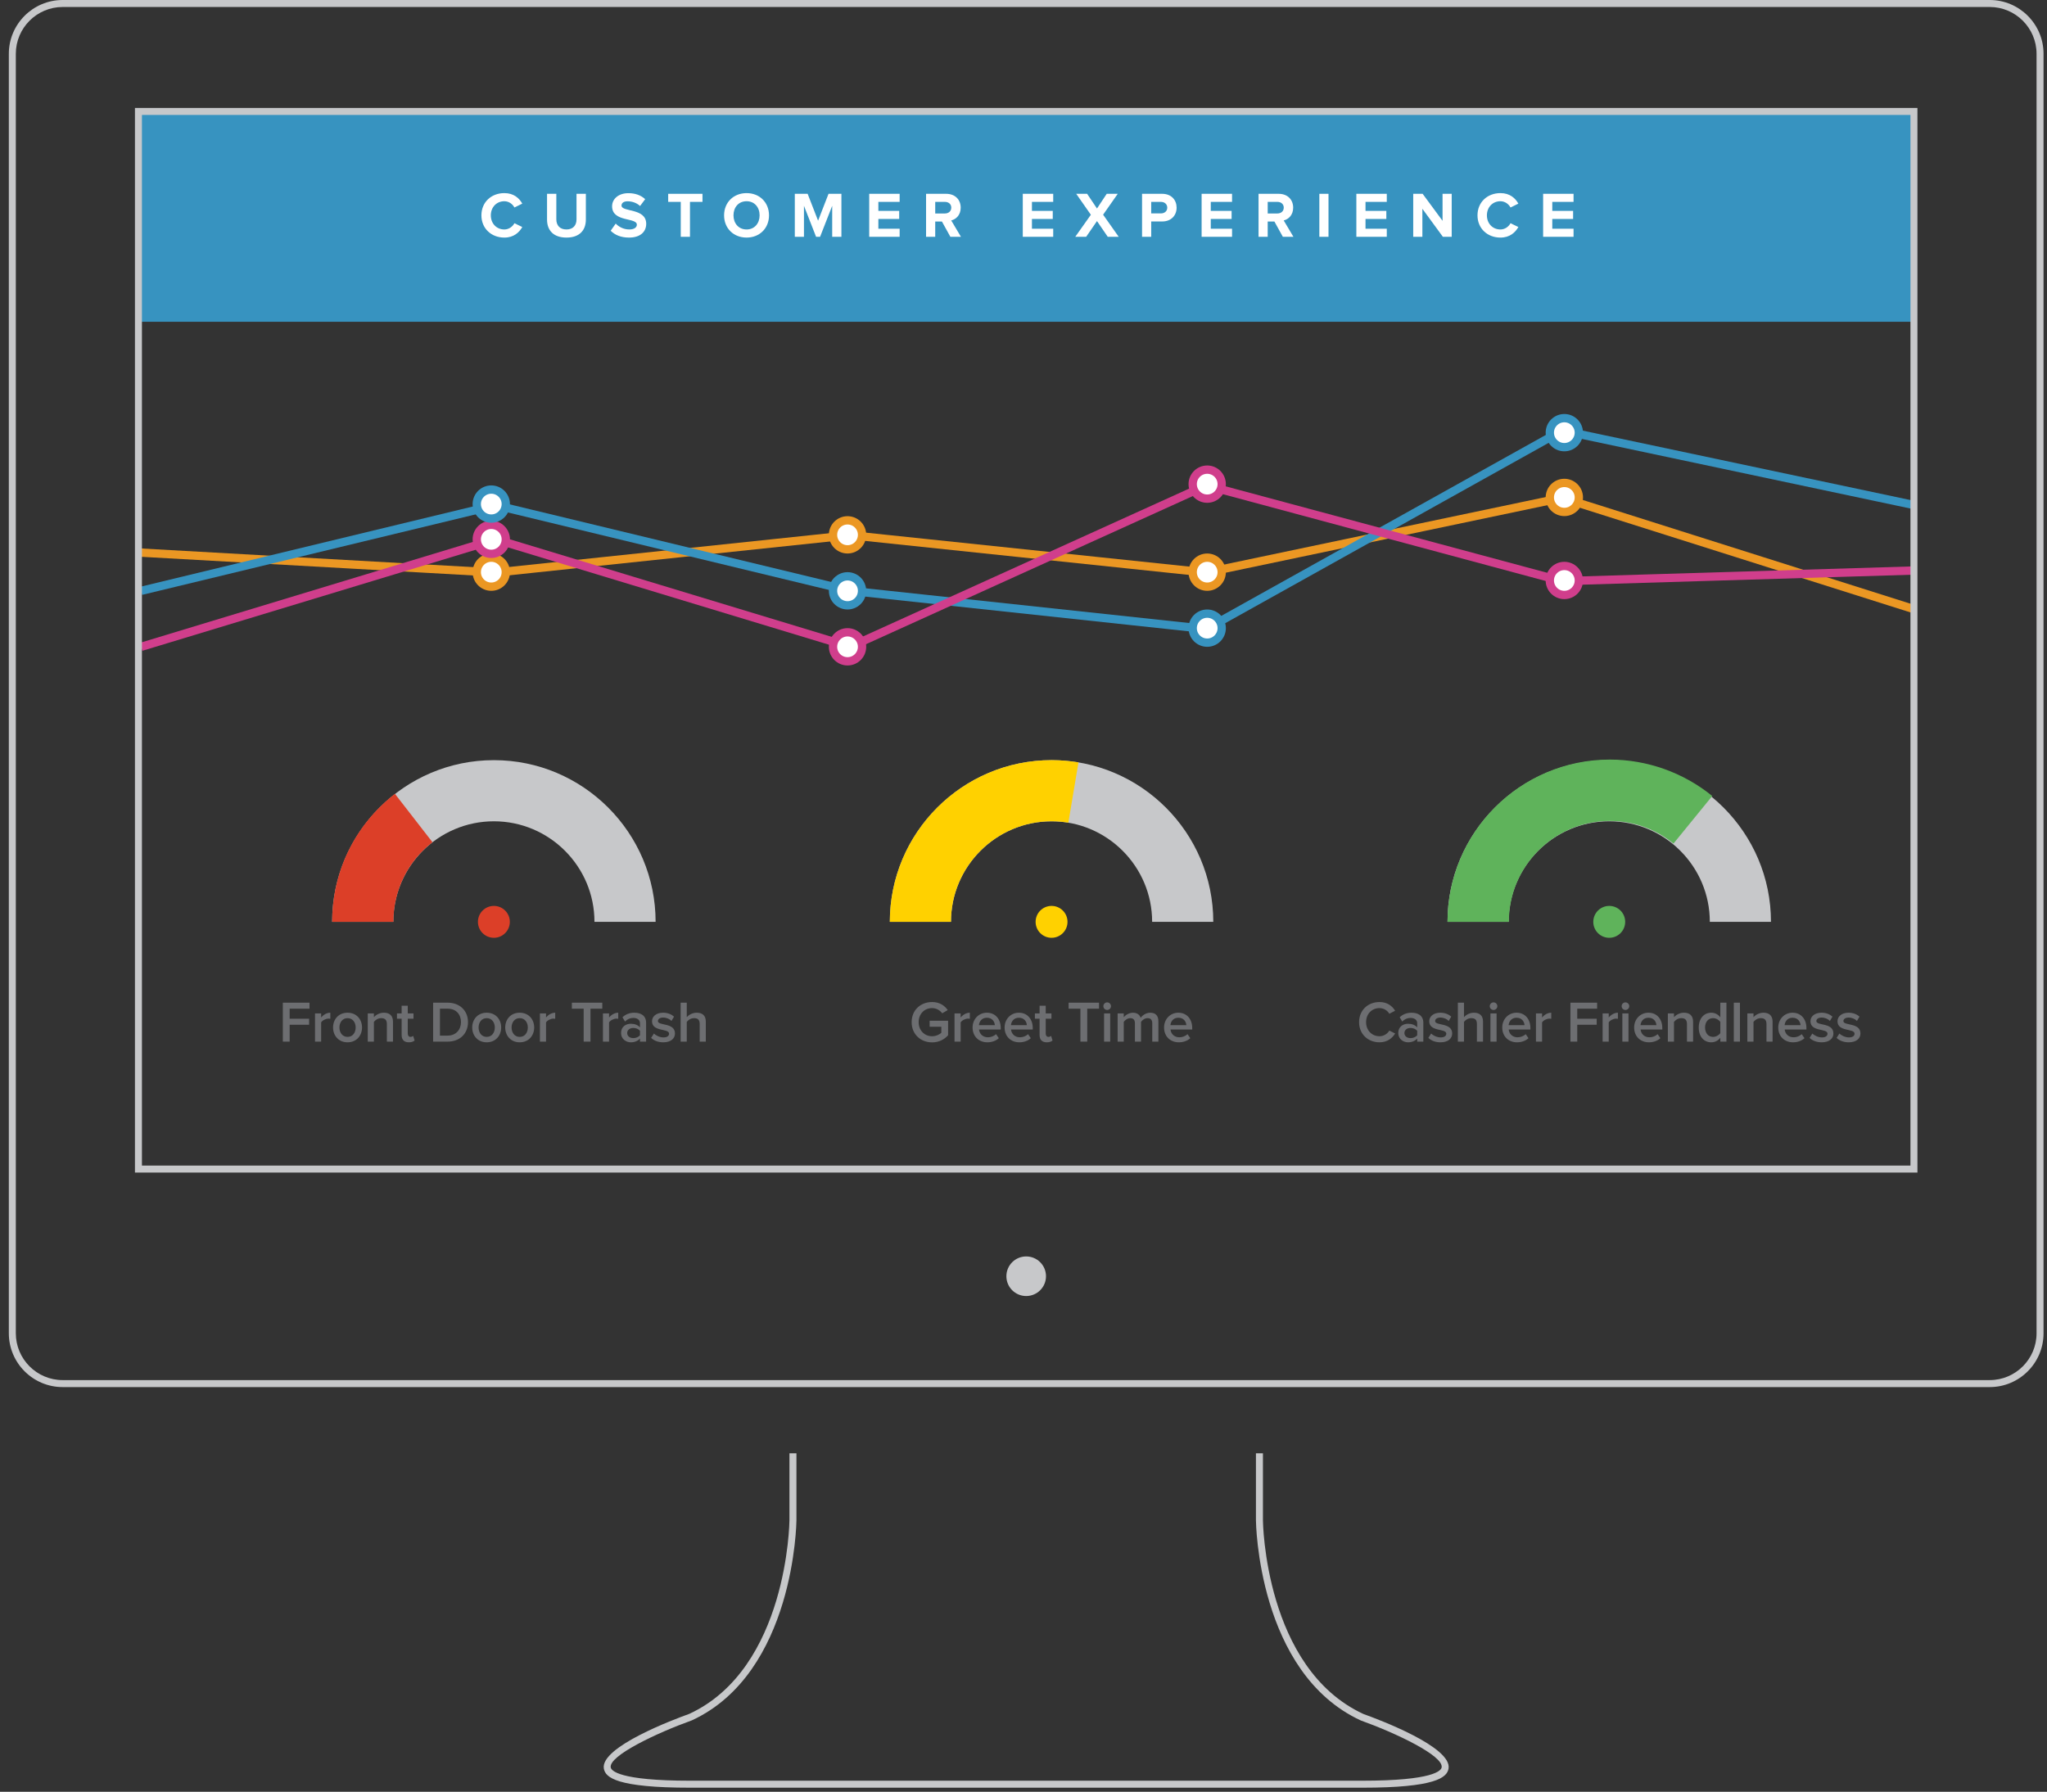 <?xml version="1.0" encoding="iso-8859-1"?>
<!-- Generator: Adobe Illustrator 14.0.0, SVG Export Plug-In . SVG Version: 6.00 Build 43363)  -->
<!DOCTYPE svg PUBLIC "-//W3C//DTD SVG 1.1//EN" "http://www.w3.org/Graphics/SVG/1.1/DTD/svg11.dtd">
<svg version="1.1" xmlns="http://www.w3.org/2000/svg" xmlns:xlink="http://www.w3.org/1999/xlink" x="0px" y="0px" width="500px"
	 height="437.75px" viewBox="0 0 500 437.75" style="enable-background:new 0 0 500 437.75;" xml:space="preserve">
<rect x="0" y="0" width="500" height="437.75" fill="#333333" stroke="none"/>
<g id="Layer_1" style="display:none;">
	<polyline style="display:inline;fill:none;stroke:#EB9723;stroke-width:2.029;" points="34.403,131.965 120.579,150.228 
		207.557,131.965 294.536,141.101 381.146,131.965 467.762,136.835 	"/>
	<polyline style="display:inline;fill:none;stroke:#3793C0;stroke-width:2.029;" points="34.403,148.412 120.579,166.674 
		207.557,118.168 294.536,127.502 381.146,148.412 467.762,127.502 	"/>
	<polyline style="display:inline;fill:none;stroke:#D03E8C;stroke-width:2.029;" points="34.403,111.606 120.579,129.869 
		207.557,153.259 294.536,113.822 381.146,140.083 467.762,113.822 	"/>
	<g style="display:inline;">
		<defs>
			<rect id="SVGID_1_" x="2.157" y="1" width="497" height="436.75"/>
		</defs>
		<clipPath id="SVGID_2_">
			<use xlink:href="#SVGID_1_"  style="overflow:visible;"/>
		</clipPath>
		<path style="clip-path:url(#SVGID_2_);fill:#FFFFFF;" d="M120.068,153.869c1.958,0,3.546-1.588,3.546-3.545
			c0-1.958-1.588-3.546-3.546-3.546c-1.958,0-3.545,1.588-3.545,3.546C116.523,152.281,118.11,153.869,120.068,153.869"/>
		<circle style="clip-path:url(#SVGID_2_);fill:none;stroke:#EB9723;stroke-width:2.029;" cx="120.068" cy="150.323" r="3.546"/>
		<path style="clip-path:url(#SVGID_2_);fill:#FFFFFF;" d="M120.068,133.579c1.958,0,3.546-1.588,3.546-3.546
			c0-1.958-1.588-3.544-3.546-3.544c-1.958,0-3.545,1.586-3.545,3.544C116.523,131.991,118.11,133.579,120.068,133.579"/>
		<circle style="clip-path:url(#SVGID_2_);fill:none;stroke:#D03E8C;stroke-width:2.029;" cx="120.068" cy="130.033" r="3.545"/>
		<path style="clip-path:url(#SVGID_2_);fill:#FFFFFF;" d="M120.068,169.696c1.958,0,3.546-1.588,3.546-3.546
			c0-1.958-1.588-3.544-3.546-3.544c-1.958,0-3.545,1.586-3.545,3.544C116.523,168.108,118.11,169.696,120.068,169.696"/>
		<circle style="clip-path:url(#SVGID_2_);fill:none;stroke:#3793C0;stroke-width:2.029;" cx="120.068" cy="166.151" r="3.545"/>
		<path style="clip-path:url(#SVGID_2_);fill:#FFFFFF;" d="M207.32,135.607c1.958,0,3.545-1.586,3.545-3.545
			c0-1.958-1.588-3.546-3.545-3.546c-1.958,0-3.547,1.588-3.547,3.546C203.773,134.021,205.362,135.607,207.32,135.607"/>
		<circle style="clip-path:url(#SVGID_2_);fill:none;stroke:#EB9723;stroke-width:2.029;" cx="207.32" cy="132.061" r="3.546"/>
		<path style="clip-path:url(#SVGID_2_);fill:#FFFFFF;" d="M207.32,157.116c1.958,0,3.545-1.587,3.545-3.547
			c0-1.958-1.588-3.544-3.545-3.544c-1.958,0-3.547,1.586-3.547,3.544C203.773,155.529,205.362,157.116,207.32,157.116"/>
		<circle style="clip-path:url(#SVGID_2_);fill:none;stroke:#D03E8C;stroke-width:2.029;" cx="207.32" cy="153.571" r="3.545"/>
		<path style="clip-path:url(#SVGID_2_);fill:#FFFFFF;" d="M207.32,121.928c1.958,0,3.545-1.588,3.545-3.547
			c0-1.958-1.588-3.544-3.545-3.544c-1.958,0-3.547,1.586-3.547,3.544C203.773,120.34,205.362,121.928,207.32,121.928"/>
		<circle style="clip-path:url(#SVGID_2_);fill:none;stroke:#3793C0;stroke-width:2.029;" cx="207.32" cy="118.383" r="3.546"/>
		<path style="clip-path:url(#SVGID_2_);fill:#FFFFFF;" d="M295.19,144.727c1.958,0,3.547-1.587,3.547-3.546
			c0-1.958-1.589-3.544-3.547-3.544s-3.544,1.586-3.544,3.544C291.646,143.14,293.232,144.727,295.19,144.727"/>
		<circle style="clip-path:url(#SVGID_2_);fill:none;stroke:#EB9723;stroke-width:2.029;" cx="295.19" cy="141.182" r="3.545"/>
		<path style="clip-path:url(#SVGID_2_);fill:#FFFFFF;" d="M295.19,117.367c1.958,0,3.547-1.587,3.547-3.545
			s-1.589-3.544-3.547-3.544s-3.544,1.586-3.544,3.544S293.232,117.367,295.19,117.367"/>
		<circle style="clip-path:url(#SVGID_2_);fill:none;stroke:#D03E8C;stroke-width:2.029;" cx="295.19" cy="113.822" r="3.545"/>
		<path style="clip-path:url(#SVGID_2_);fill:#FFFFFF;" d="M295.19,131.047c1.958,0,3.547-1.587,3.547-3.545
			c0-1.958-1.589-3.546-3.547-3.546s-3.544,1.587-3.544,3.546C291.646,129.46,293.232,131.047,295.19,131.047"/>
		<circle style="clip-path:url(#SVGID_2_);fill:none;stroke:#3793C0;stroke-width:2.029;" cx="295.19" cy="127.501" r="3.545"/>
		<path style="clip-path:url(#SVGID_2_);fill:#FFFFFF;" d="M382.229,135.607c1.957,0,3.546-1.586,3.546-3.545
			c0-1.958-1.589-3.546-3.546-3.546c-1.958,0-3.547,1.588-3.547,3.546C378.683,134.021,380.271,135.607,382.229,135.607"/>
		<circle style="clip-path:url(#SVGID_2_);fill:none;stroke:#EB9723;stroke-width:2.029;" cx="382.229" cy="132.061" r="3.546"/>
		<path style="clip-path:url(#SVGID_2_);fill:#FFFFFF;" d="M382.229,143.627c1.957,0,3.546-1.586,3.546-3.544
			s-1.589-3.546-3.546-3.546c-1.958,0-3.547,1.587-3.547,3.546S380.271,143.627,382.229,143.627"/>
		<circle style="clip-path:url(#SVGID_2_);fill:none;stroke:#D03E8C;stroke-width:2.029;" cx="382.229" cy="140.082" r="3.545"/>
		<path style="clip-path:url(#SVGID_2_);fill:#FFFFFF;" d="M382.229,152.247c1.957,0,3.546-1.588,3.546-3.547
			c0-1.958-1.589-3.544-3.546-3.544c-1.958,0-3.547,1.586-3.547,3.544C378.683,150.659,380.271,152.247,382.229,152.247"/>
		<circle style="clip-path:url(#SVGID_2_);fill:none;stroke:#3793C0;stroke-width:2.029;" cx="382.229" cy="148.701" r="3.546"/>
	</g>
	<rect x="33.259" y="27.753" style="display:inline;fill:#EB9723;" width="434.797" height="51.856"/>
	<g style="display:inline;">
		<path style="fill:#FFFFFF;" d="M102.66,53.609c0-3.166,2.315-5.433,5.496-5.433c3.165,0,5.48,2.268,5.48,5.433
			c0,3.165-2.315,5.433-5.48,5.433C104.975,59.042,102.66,56.774,102.66,53.609z M111.337,53.609c0-1.968-1.244-3.449-3.181-3.449
			c-1.953,0-3.197,1.48-3.197,3.449c0,1.953,1.244,3.449,3.197,3.449C110.093,57.058,111.337,55.562,111.337,53.609z"/>
		<path style="fill:#FFFFFF;" d="M119.92,58.853V48.349h4.913c2.284,0,3.527,1.543,3.527,3.386c0,1.827-1.26,3.37-3.527,3.37h-2.677
			v3.748H119.92z M126.077,51.735c0-0.882-0.677-1.417-1.559-1.417h-2.362v2.819h2.362C125.4,53.136,126.077,52.601,126.077,51.735z
			"/>
		<path style="fill:#FFFFFF;" d="M134.471,58.853V48.349h7.433v1.968h-5.196v2.205h5.086v1.968h-5.086v2.394h5.196v1.968H134.471z"
			/>
		<path style="fill:#FFFFFF;" d="M154.297,58.853l-2.063-3.732h-1.638v3.732h-2.236V48.349h4.913c2.189,0,3.543,1.433,3.543,3.386
			c0,1.842-1.181,2.85-2.315,3.118l2.378,4H154.297z M154.518,51.719c0-0.866-0.677-1.402-1.559-1.402h-2.362v2.835h2.362
			C153.841,53.152,154.518,52.617,154.518,51.719z"/>
		<path style="fill:#FFFFFF;" d="M170.47,58.853l-0.662-1.779h-4.503l-0.662,1.779h-2.535l4.047-10.503h2.803l4.047,10.503H170.47z
			 M167.557,50.585l-1.638,4.519h3.275L167.557,50.585z"/>
		<path style="fill:#FFFFFF;" d="M180.124,58.853v-8.535h-3.071v-1.968h8.377v1.968h-3.055v8.535H180.124z"/>
		<path style="fill:#FFFFFF;" d="M191.588,58.853V48.349h2.236v10.503H191.588z"/>
		<path style="fill:#FFFFFF;" d="M200.123,53.609c0-3.166,2.315-5.433,5.496-5.433c3.165,0,5.48,2.268,5.48,5.433
			c0,3.165-2.315,5.433-5.48,5.433C202.438,59.042,200.123,56.774,200.123,53.609z M208.8,53.609c0-1.968-1.244-3.449-3.181-3.449
			c-1.953,0-3.197,1.48-3.197,3.449c0,1.953,1.244,3.449,3.197,3.449C207.556,57.058,208.8,55.562,208.8,53.609z"/>
		<path style="fill:#FFFFFF;" d="M224.643,58.853l-5.008-6.85v6.85h-2.236V48.349h2.299l4.866,6.598v-6.598h2.236v10.503H224.643z"
			/>
		<path style="fill:#FFFFFF;" d="M240.862,58.853l-0.662-1.779h-4.503l-0.662,1.779H232.5l4.047-10.503h2.803l4.047,10.503H240.862z
			 M237.949,50.585l-1.638,4.519h3.275L237.949,50.585z"/>
		<path style="fill:#FFFFFF;" d="M249.004,58.853V48.349h2.252v8.535h4.44v1.968H249.004z"/>
		<path style="fill:#FFFFFF;" d="M270.704,58.853V48.349h7.433v1.968h-5.196v2.205h5.086v1.968h-5.086v2.394h5.196v1.968H270.704z"
			/>
		<path style="fill:#FFFFFF;" d="M284.609,58.853V48.349h7.433v1.968h-5.196v2.205h5.086v1.968h-5.086v4.362H284.609z"/>
		<path style="fill:#FFFFFF;" d="M298.311,58.853V48.349h7.433v1.968h-5.196v2.205h5.086v1.968h-5.086v4.362H298.311z"/>
		<path style="fill:#FFFFFF;" d="M312.011,58.853V48.349h2.236v10.503H312.011z"/>
		<path style="fill:#FFFFFF;" d="M320.546,53.609c0-3.244,2.441-5.433,5.606-5.433c2.299,0,3.638,1.244,4.377,2.567l-1.921,0.945
			c-0.44-0.85-1.386-1.527-2.456-1.527c-1.922,0-3.307,1.464-3.307,3.449c0,1.984,1.385,3.449,3.307,3.449
			c1.07,0,2.016-0.677,2.456-1.528l1.921,0.929c-0.739,1.307-2.078,2.583-4.377,2.583C322.987,59.042,320.546,56.837,320.546,53.609
			z"/>
		<path style="fill:#FFFFFF;" d="M336.577,58.853V48.349h2.236v10.503H336.577z"/>
		<path style="fill:#FFFFFF;" d="M345.616,58.853V48.349h7.433v1.968h-5.196v2.205h5.086v1.968h-5.086v2.394h5.196v1.968H345.616z"
			/>
		<path style="fill:#FFFFFF;" d="M366.766,58.853l-5.008-6.85v6.85h-2.236V48.349h2.299l4.866,6.598v-6.598h2.236v10.503H366.766z"
			/>
		<path style="fill:#FFFFFF;" d="M375.222,53.609c0-3.244,2.441-5.433,5.606-5.433c2.299,0,3.638,1.244,4.377,2.567l-1.921,0.945
			c-0.44-0.85-1.386-1.527-2.456-1.527c-1.922,0-3.307,1.464-3.307,3.449c0,1.984,1.385,3.449,3.307,3.449
			c1.07,0,2.016-0.677,2.456-1.528l1.921,0.929c-0.739,1.307-2.078,2.583-4.377,2.583C377.663,59.042,375.222,56.837,375.222,53.609
			z"/>
		<path style="fill:#FFFFFF;" d="M393.836,58.853v-4.299l-4.031-6.205h2.551l2.598,4.205l2.599-4.205h2.535l-4.016,6.205v4.299
			H393.836z"/>
	</g>
	<g style="display:inline;">
		<path style="fill:#6D6E71;" d="M66.85,254.134l0.942-1.299c0.642,0.699,1.683,1.327,3.01,1.327c1.37,0,1.897-0.671,1.897-1.313
			c0-1.997-5.536-0.756-5.536-4.252c0-1.583,1.37-2.796,3.467-2.796c1.47,0,2.682,0.485,3.553,1.341l-0.942,1.241
			c-0.756-0.756-1.769-1.099-2.768-1.099c-0.97,0-1.598,0.485-1.598,1.185c0,1.783,5.536,0.685,5.536,4.223
			c0,1.584-1.127,2.953-3.681,2.953C68.976,255.646,67.706,255.018,66.85,254.134z"/>
		<path style="fill:#6D6E71;" d="M79.977,255.475v-0.756c-0.514,0.599-1.327,0.927-2.24,0.927c-1.113,0-2.382-0.771-2.382-2.282
			c0-1.598,1.255-2.254,2.382-2.254c0.942,0,1.727,0.299,2.24,0.884v-1.027c0-0.799-0.671-1.283-1.612-1.283
			c-0.771,0-1.455,0.285-2.04,0.884l-0.628-1.041c0.799-0.771,1.798-1.113,2.896-1.113c1.541,0,2.882,0.643,2.882,2.482v4.58H79.977
			z M79.977,253.905v-1.056c-0.357-0.471-0.999-0.714-1.641-0.714c-0.841,0-1.483,0.5-1.483,1.241c0,0.757,0.642,1.241,1.483,1.241
			C78.978,254.618,79.62,254.376,79.977,253.905z"/>
		<path style="fill:#6D6E71;" d="M83.288,255.475v-9.516h1.498v9.516H83.288z"/>
		<path style="fill:#6D6E71;" d="M86.17,252.022c0-1.998,1.455-3.61,3.495-3.61c2.069,0,3.381,1.569,3.381,3.738v0.371h-5.307
			c0.114,1.027,0.884,1.897,2.183,1.897c0.685,0,1.47-0.271,1.969-0.771l0.685,0.984c-0.699,0.656-1.712,1.013-2.796,1.013
			C87.696,255.646,86.17,254.205,86.17,252.022z M89.651,249.64c-1.27,0-1.869,0.984-1.926,1.812h3.881
			C91.563,250.638,91.006,249.64,89.651,249.64z"/>
		<path style="fill:#6D6E71;" d="M93.818,254.562l0.685-1.07c0.485,0.5,1.441,0.956,2.326,0.956c0.899,0,1.37-0.371,1.37-0.913
			c0-1.355-4.166-0.385-4.166-3.039c0-1.127,0.97-2.083,2.711-2.083c1.17,0,2.054,0.414,2.668,0.956l-0.628,1.056
			c-0.414-0.456-1.17-0.827-2.04-0.827c-0.785,0-1.27,0.371-1.27,0.856c0,1.212,4.166,0.299,4.166,3.038
			c0,1.228-1.013,2.154-2.868,2.154C95.587,255.646,94.531,255.261,93.818,254.562z"/>
		<path style="fill:#6D6E71;" d="M104.176,250.724c0-2.938,2.183-4.922,4.994-4.922c1.912,0,3.11,0.984,3.809,2.126l-1.413,0.741
			c-0.456-0.799-1.384-1.384-2.396-1.384c-1.883,0-3.282,1.427-3.282,3.438c0,1.983,1.398,3.438,3.282,3.438
			c1.013,0,1.94-0.6,2.396-1.384l1.427,0.713c-0.728,1.142-1.912,2.154-3.823,2.154
			C106.359,255.646,104.176,253.648,104.176,250.724z"/>
		<path style="fill:#6D6E71;" d="M113.737,252.022c0-1.983,1.341-3.61,3.538-3.61c2.197,0,3.538,1.627,3.538,3.61
			c0,1.969-1.341,3.623-3.538,3.623C115.078,255.646,113.737,253.991,113.737,252.022z M119.258,252.022
			c0-1.213-0.699-2.283-1.983-2.283c-1.27,0-1.983,1.07-1.983,2.283c0,1.227,0.713,2.297,1.983,2.297
			C118.559,254.319,119.258,253.249,119.258,252.022z"/>
		<path style="fill:#6D6E71;" d="M126.877,255.475v-4.309c0-1.084-0.556-1.427-1.398-1.427c-0.756,0-1.413,0.457-1.769,0.913v4.822
			h-1.498v-6.891h1.498v0.927c0.457-0.542,1.355-1.099,2.439-1.099c1.484,0,2.226,0.799,2.226,2.212v4.851H126.877z"/>
		<path style="fill:#6D6E71;" d="M131.986,255.475l-2.811-6.891h1.612l2.012,5.164l2.012-5.164h1.598l-2.811,6.891H131.986z"/>
		<path style="fill:#6D6E71;" d="M136.809,252.022c0-1.998,1.455-3.61,3.495-3.61c2.069,0,3.381,1.569,3.381,3.738v0.371h-5.307
			c0.114,1.027,0.884,1.897,2.183,1.897c0.685,0,1.47-0.271,1.969-0.771l0.685,0.984c-0.699,0.656-1.712,1.013-2.796,1.013
			C138.335,255.646,136.809,254.205,136.809,252.022z M140.29,249.64c-1.27,0-1.869,0.984-1.926,1.812h3.881
			C142.202,250.638,141.646,249.64,140.29,249.64z"/>
		<path style="fill:#6D6E71;" d="M145.042,255.475v-6.891h1.498v0.998c0.528-0.656,1.355-1.17,2.24-1.17v1.484
			c-0.128-0.028-0.271-0.043-0.457-0.043c-0.642,0-1.484,0.428-1.783,0.928v4.693H145.042z"/>
		<path style="fill:#6D6E71;" d="M149.279,254.562l0.685-1.07c0.485,0.5,1.441,0.956,2.326,0.956c0.899,0,1.37-0.371,1.37-0.913
			c0-1.355-4.166-0.385-4.166-3.039c0-1.127,0.97-2.083,2.711-2.083c1.17,0,2.054,0.414,2.668,0.956l-0.628,1.056
			c-0.414-0.456-1.17-0.827-2.04-0.827c-0.785,0-1.27,0.371-1.27,0.856c0,1.212,4.166,0.299,4.166,3.038
			c0,1.228-1.013,2.154-2.868,2.154C151.048,255.646,149.993,255.261,149.279,254.562z"/>
		<path style="fill:#6D6E71;" d="M156.299,246.814c0-0.514,0.414-0.928,0.927-0.928c0.514,0,0.928,0.414,0.928,0.928
			s-0.414,0.928-0.928,0.928C156.713,247.742,156.299,247.328,156.299,246.814z M156.47,255.475v-6.891h1.498v6.891H156.47z"/>
		<path style="fill:#6D6E71;" d="M159.367,252.022c0-1.983,1.341-3.61,3.538-3.61c2.197,0,3.538,1.627,3.538,3.61
			c0,1.969-1.341,3.623-3.538,3.623C160.708,255.646,159.367,253.991,159.367,252.022z M164.888,252.022
			c0-1.213-0.699-2.283-1.983-2.283c-1.27,0-1.983,1.07-1.983,2.283c0,1.227,0.713,2.297,1.983,2.297
			C164.189,254.319,164.888,253.249,164.888,252.022z"/>
		<path style="fill:#6D6E71;" d="M172.507,255.475v-4.309c0-1.084-0.556-1.427-1.398-1.427c-0.756,0-1.413,0.457-1.769,0.913v4.822
			h-1.498v-6.891h1.498v0.927c0.457-0.542,1.355-1.099,2.439-1.099c1.484,0,2.226,0.799,2.226,2.212v4.851H172.507z"/>
	</g>
	<g style="display:inline;">
		<defs>
			<rect id="SVGID_3_" x="2.157" y="1" width="497" height="436.75"/>
		</defs>
		<clipPath id="SVGID_4_">
			<use xlink:href="#SVGID_3_"  style="overflow:visible;"/>
		</clipPath>
		<path style="clip-path:url(#SVGID_4_);fill:#C7C8CA;" d="M160.14,226.216h-14.935c0-13.547-11.021-24.568-24.569-24.568
			c-13.547,0-24.569,11.021-24.569,24.568H81.132c0-21.782,17.722-39.504,39.504-39.504S160.14,204.434,160.14,226.216"/>
		<path style="clip-path:url(#SVGID_4_);fill:#5FB35B;" d="M120.636,230.112c2.151,0,3.896-1.745,3.896-3.896
			c0-2.153-1.745-3.896-3.896-3.896s-3.896,1.743-3.896,3.896C116.74,228.367,118.485,230.112,120.636,230.112"/>
	</g>
	<g style="display:inline;">
		<path style="fill:#6D6E71;" d="M227.368,255.475v-9.516h1.669v8.046h4.195v1.47H227.368z"/>
		<path style="fill:#6D6E71;" d="M234.359,246.814c0-0.514,0.414-0.928,0.927-0.928c0.514,0,0.928,0.414,0.928,0.928
			s-0.414,0.928-0.928,0.928C234.773,247.742,234.359,247.328,234.359,246.814z M234.53,255.475v-6.891h1.498v6.891H234.53z"/>
		<path style="fill:#6D6E71;" d="M242.492,255.475v-4.309c0-1.084-0.556-1.427-1.398-1.427c-0.756,0-1.413,0.457-1.769,0.913v4.822
			h-1.498v-6.891h1.498v0.927c0.457-0.542,1.355-1.099,2.439-1.099c1.484,0,2.226,0.799,2.226,2.212v4.851H242.492z"/>
		<path style="fill:#6D6E71;" d="M245.389,252.022c0-1.998,1.455-3.61,3.495-3.61c2.069,0,3.381,1.569,3.381,3.738v0.371h-5.307
			c0.114,1.027,0.884,1.897,2.183,1.897c0.685,0,1.47-0.271,1.969-0.771l0.685,0.984c-0.699,0.656-1.712,1.013-2.796,1.013
			C246.916,255.646,245.389,254.205,245.389,252.022z M248.87,249.64c-1.27,0-1.869,0.984-1.926,1.812h3.881
			C250.782,250.638,250.226,249.64,248.87,249.64z"/>
		<path style="fill:#6D6E71;" d="M259.472,255.475v-8.047h-2.882v-1.469h7.434v1.469h-2.883v8.047H259.472z"/>
		<path style="fill:#6D6E71;" d="M265.094,246.814c0-0.514,0.414-0.928,0.928-0.928s0.927,0.414,0.927,0.928
			s-0.413,0.928-0.927,0.928S265.094,247.328,265.094,246.814z M265.265,255.475v-6.891h1.498v6.891H265.265z"/>
		<path style="fill:#6D6E71;" d="M277.021,255.475v-4.494c0-0.742-0.328-1.241-1.142-1.241c-0.671,0-1.298,0.457-1.598,0.913v4.822
			h-1.498v-4.494c0-0.742-0.314-1.241-1.127-1.241c-0.671,0-1.284,0.471-1.599,0.913v4.822h-1.498v-6.891h1.498v0.927
			c0.3-0.413,1.199-1.099,2.255-1.099c1.027,0,1.654,0.514,1.883,1.256c0.386-0.613,1.299-1.256,2.34-1.256
			c1.256,0,1.983,0.686,1.983,2.083v4.979H277.021z"/>
		<path style="fill:#6D6E71;" d="M279.905,252.022c0-1.998,1.455-3.61,3.495-3.61c2.068,0,3.381,1.569,3.381,3.738v0.371h-5.307
			c0.114,1.027,0.885,1.897,2.183,1.897c0.685,0,1.47-0.271,1.969-0.771l0.685,0.984c-0.698,0.656-1.712,1.013-2.796,1.013
			C281.432,255.646,279.905,254.205,279.905,252.022z M283.386,249.64c-1.27,0-1.868,0.984-1.926,1.812h3.881
			C285.298,250.638,284.741,249.64,283.386,249.64z"/>
	</g>
	<g style="display:inline;">
		<defs>
			<rect id="SVGID_5_" x="2.157" y="1" width="497" height="436.75"/>
		</defs>
		<clipPath id="SVGID_6_">
			<use xlink:href="#SVGID_5_"  style="overflow:visible;"/>
		</clipPath>
		<path style="clip-path:url(#SVGID_6_);fill:#C7C8CA;" d="M296.358,226.216h-14.935c0-13.547-11.022-24.568-24.571-24.568
			c-13.546,0-24.565,11.021-24.565,24.568H217.35c0-21.782,17.722-39.504,39.503-39.504
			C278.636,186.712,296.358,204.434,296.358,226.216"/>
		<path style="clip-path:url(#SVGID_6_);fill:#5FB35B;" d="M256.854,230.112c2.152,0,3.896-1.745,3.896-3.896
			c0-2.153-1.744-3.896-3.896-3.896c-2.149,0-3.896,1.743-3.896,3.896C252.957,228.367,254.704,230.112,256.854,230.112"/>
	</g>
	<g style="display:inline;">
		<path style="fill:#6D6E71;" d="M356.101,255.475l-0.698-1.841h-4.366l-0.699,1.841h-1.897l3.738-9.516h2.083l3.737,9.516H356.101z
			 M353.219,247.628l-1.712,4.537h3.424L353.219,247.628z"/>
		<path style="fill:#6D6E71;" d="M358.855,255.475v-9.516h1.498v3.58c0.557-0.741,1.355-1.127,2.212-1.127
			c1.783,0,3.067,1.384,3.067,3.61c0,2.282-1.299,3.623-3.067,3.623c-0.885,0-1.684-0.428-2.212-1.112v0.941H358.855z
			 M362.138,254.319c1.184,0,1.939-0.956,1.939-2.297c0-1.327-0.756-2.283-1.939-2.283c-0.714,0-1.441,0.414-1.784,0.928v2.739
			C360.696,253.92,361.424,254.319,362.138,254.319z"/>
		<path style="fill:#6D6E71;" d="M371.227,255.475v-0.756c-0.514,0.599-1.327,0.927-2.24,0.927c-1.112,0-2.383-0.771-2.383-2.282
			c0-1.598,1.256-2.254,2.383-2.254c0.941,0,1.727,0.299,2.24,0.884v-1.027c0-0.799-0.671-1.283-1.612-1.283
			c-0.771,0-1.455,0.285-2.04,0.884l-0.628-1.041c0.799-0.771,1.798-1.113,2.896-1.113c1.541,0,2.882,0.643,2.882,2.482v4.58
			H371.227z M371.227,253.905v-1.056c-0.356-0.471-0.999-0.714-1.641-0.714c-0.842,0-1.484,0.5-1.484,1.241
			c0,0.757,0.643,1.241,1.484,1.241C370.228,254.618,370.87,254.376,371.227,253.905z"/>
		<path style="fill:#6D6E71;" d="M379.202,255.475v-4.309c0-1.084-0.557-1.427-1.398-1.427c-0.756,0-1.412,0.457-1.77,0.913v4.822
			h-1.498v-6.891h1.498v0.927c0.457-0.542,1.355-1.099,2.44-1.099c1.483,0,2.226,0.799,2.226,2.212v4.851H379.202z"/>
		<path style="fill:#6D6E71;" d="M387.35,255.475v-0.941c-0.528,0.685-1.313,1.112-2.212,1.112c-1.755,0-3.053-1.341-3.053-3.623
			c0-2.227,1.284-3.61,3.053-3.61c0.87,0,1.669,0.386,2.212,1.127v-3.58h1.498v9.516H387.35z M387.35,253.392v-2.725
			c-0.328-0.514-1.07-0.928-1.77-0.928c-1.198,0-1.954,0.956-1.954,2.283c0,1.341,0.756,2.297,1.954,2.297
			C386.279,254.319,387.021,253.905,387.35,253.392z"/>
		<path style="fill:#6D6E71;" d="M390.232,252.022c0-1.983,1.341-3.61,3.538-3.61s3.538,1.627,3.538,3.61
			c0,1.969-1.341,3.623-3.538,3.623S390.232,253.991,390.232,252.022z M395.754,252.022c0-1.213-0.699-2.283-1.983-2.283
			c-1.27,0-1.983,1.07-1.983,2.283c0,1.227,0.714,2.297,1.983,2.297C395.055,254.319,395.754,253.249,395.754,252.022z"/>
		<path style="fill:#6D6E71;" d="M403.373,255.475v-4.309c0-1.084-0.557-1.427-1.398-1.427c-0.756,0-1.412,0.457-1.77,0.913v4.822
			h-1.498v-6.891h1.498v0.927c0.457-0.542,1.355-1.099,2.44-1.099c1.483,0,2.226,0.799,2.226,2.212v4.851H403.373z"/>
		<path style="fill:#6D6E71;" d="M415.13,255.475v-4.494c0-0.742-0.328-1.241-1.142-1.241c-0.671,0-1.298,0.457-1.598,0.913v4.822
			h-1.498v-4.494c0-0.742-0.314-1.241-1.127-1.241c-0.671,0-1.284,0.471-1.599,0.913v4.822h-1.498v-6.891h1.498v0.927
			c0.3-0.413,1.199-1.099,2.255-1.099c1.027,0,1.654,0.514,1.883,1.256c0.386-0.613,1.299-1.256,2.34-1.256
			c1.256,0,1.983,0.686,1.983,2.083v4.979H415.13z"/>
		<path style="fill:#6D6E71;" d="M418.027,252.022c0-1.998,1.455-3.61,3.495-3.61c2.068,0,3.381,1.569,3.381,3.738v0.371h-5.307
			c0.114,1.027,0.885,1.897,2.183,1.897c0.685,0,1.47-0.271,1.969-0.771l0.685,0.984c-0.698,0.656-1.712,1.013-2.796,1.013
			C419.554,255.646,418.027,254.205,418.027,252.022z M421.508,249.64c-1.27,0-1.868,0.984-1.926,1.812h3.881
			C423.42,250.638,422.863,249.64,421.508,249.64z"/>
		<path style="fill:#6D6E71;" d="M430.926,255.475v-4.309c0-1.084-0.557-1.427-1.398-1.427c-0.756,0-1.412,0.457-1.77,0.913v4.822
			h-1.498v-6.891h1.498v0.927c0.457-0.542,1.355-1.099,2.44-1.099c1.483,0,2.226,0.799,2.226,2.212v4.851H430.926z"/>
		<path style="fill:#6D6E71;" d="M434.536,253.862v-3.98h-1.142v-1.298h1.142V246.7h1.498v1.884h1.398v1.298h-1.398v3.609
			c0,0.471,0.229,0.828,0.656,0.828c0.285,0,0.542-0.129,0.656-0.257l0.356,1.141c-0.271,0.243-0.713,0.442-1.398,0.442
			C435.135,255.646,434.536,255.018,434.536,253.862z"/>
	</g>
	<g style="display:inline;">
		<defs>
			<rect id="SVGID_7_" x="2.157" y="1" width="497" height="436.75"/>
		</defs>
		<clipPath id="SVGID_8_">
			<use xlink:href="#SVGID_7_"  style="overflow:visible;"/>
		</clipPath>
		<path style="clip-path:url(#SVGID_8_);fill:#C7C8CA;" d="M432.577,226.216h-14.936c0-13.547-11.02-24.568-24.568-24.568
			c-13.55,0-24.569,11.021-24.569,24.568h-14.936c0-21.782,17.721-39.504,39.505-39.504
			C414.855,186.712,432.577,204.434,432.577,226.216"/>
		<path style="clip-path:url(#SVGID_8_);fill:#5FB35B;" d="M393.073,230.112c2.15,0,3.896-1.745,3.896-3.896
			c0-2.153-1.746-3.896-3.896-3.896c-2.152,0-3.895,1.743-3.895,3.896C389.179,228.367,390.921,230.112,393.073,230.112"/>
		<path style="clip-path:url(#SVGID_8_);fill:#C7C8CA;" d="M497.451,326.729c0,6.307-5.134,11.438-11.442,11.438H15.305
			c-6.308,0-11.44-5.132-11.44-11.438V14.146c0-6.307,5.132-11.438,11.44-11.438h470.704c6.309,0,11.442,5.131,11.442,11.438
			V326.729z M486.009,1H15.305C8.055,1,2.157,6.898,2.157,14.146v312.583c0,7.25,5.898,13.147,13.148,13.147h470.704
			c7.25,0,13.147-5.897,13.147-13.147V14.146C499.156,6.898,493.259,1,486.009,1"/>
	</g>
	<path style="display:inline;fill:#C7C8CA;" d="M34.67,29.079h431.974v256.679H34.67V29.079z M32.962,287.468h435.388V27.371H32.962
		V287.468z"/>
	<g style="display:inline;">
		<defs>
			<rect id="SVGID_9_" x="2.157" y="1" width="497" height="436.75"/>
		</defs>
		<clipPath id="SVGID_10_">
			<use xlink:href="#SVGID_9_"  style="overflow:visible;"/>
		</clipPath>
		<path style="clip-path:url(#SVGID_10_);fill:#C7C8CA;" d="M333.035,419.745c-24.121-11.146-24.55-46.966-24.551-47.322v-16.377
			h-1.709v16.38c0.002,0.371,0.43,37.266,25.615,48.899c8.499,3.044,20.245,8.611,19.749,11.466
			c-0.131,0.765-1.928,3.253-19.462,3.253H168.637c-17.535,0-19.33-2.488-19.462-3.253c-0.495-2.853,11.25-8.422,19.82-11.494
			c25.115-11.605,25.542-48.5,25.543-48.874v-16.377h-1.708v16.373c-0.002,0.36-0.413,36.172-24.482,47.298
			c-3.643,1.307-21.772,8.082-20.855,13.366c0.377,2.172,3.122,4.667,21.145,4.667h164.041c18.023,0,20.768-2.495,21.144-4.667
			C354.74,427.799,336.609,421.023,333.035,419.745"/>
		<path style="clip-path:url(#SVGID_10_);fill:#C7C8CA;" d="M250.657,307.955c-2.672,0-4.838,2.166-4.838,4.84
			c0,2.67,2.166,4.837,4.838,4.837c2.671,0,4.838-2.167,4.838-4.837C255.495,310.121,253.328,307.955,250.657,307.955"/>
		<path style="clip-path:url(#SVGID_10_);fill:#5FB35B;" d="M232.287,226.216H217.35c0-21.782,17.722-39.504,39.504-39.504
			c14.29,0,27.506,7.751,34.489,20.227l-13.031,7.297c-4.348-7.765-12.569-12.588-21.458-12.588
			C243.308,201.647,232.287,212.669,232.287,226.216"/>
		<path style="clip-path:url(#SVGID_10_);fill:#5FB35B;" d="M96.067,226.216H81.132c0-21.782,17.722-39.504,39.504-39.504
			c13.143,0,25.387,6.509,32.754,17.413l-12.377,8.36c-4.584-6.786-12.202-10.837-20.376-10.837
			C107.09,201.647,96.067,212.669,96.067,226.216"/>
		<path style="clip-path:url(#SVGID_10_);fill:#5FB35B;" d="M368.493,226.216h-14.926c0-21.768,17.71-39.479,39.48-39.479
			c9.059,0,17.911,3.147,24.922,8.861l-9.427,11.57c-4.423-3.601-9.78-5.505-15.495-5.505
			C379.509,201.663,368.493,212.678,368.493,226.216"/>
	</g>
</g>
<g id="Layer_2">
	<polyline style="fill:none;stroke:#EB9723;stroke-width:2.029;" points="467.749,148.902 381.594,121.622 294.635,139.88 
		207.676,130.748 121.084,139.88 34.487,135.011 	"/>
	<polyline style="fill:none;stroke:#3793C0;stroke-width:2.029;" points="467.749,123.437 381.594,105.179 294.635,153.675 
		207.676,144.343 121.084,123.437 34.487,144.343 	"/>
	<polyline style="fill:none;stroke:#D03E8C;stroke-width:2.029;" points="467.749,139.372 381.594,141.977 294.635,118.59 
		207.676,158.02 121.084,131.765 34.487,158.02 	"/>
	<g>
		<defs>
			<rect id="SVGID_11_" x="2.157" y="0" width="497" height="436.75"/>
		</defs>
		<clipPath id="SVGID_12_">
			<use xlink:href="#SVGID_11_"  style="overflow:visible;"/>
		</clipPath>
		<path style="clip-path:url(#SVGID_12_);fill:#FFFFFF;" d="M382.104,117.981c-1.958,0-3.545,1.587-3.545,3.545
			c0,1.957,1.587,3.544,3.545,3.544s3.545-1.587,3.545-3.544C385.648,119.568,384.062,117.981,382.104,117.981"/>
		<circle style="clip-path:url(#SVGID_12_);fill:none;stroke:#EB9723;stroke-width:2.029;" cx="382.104" cy="121.526" r="3.544"/>
		<path style="clip-path:url(#SVGID_12_);fill:#FFFFFF;" d="M382.104,138.268c-1.958,0-3.545,1.587-3.545,3.545
			c0,1.957,1.587,3.544,3.545,3.544s3.545-1.587,3.545-3.544C385.648,139.855,384.062,138.268,382.104,138.268"/>
		<circle style="clip-path:url(#SVGID_12_);fill:none;stroke:#D03E8C;stroke-width:2.029;" cx="382.104" cy="141.813" r="3.544"/>
		<path style="clip-path:url(#SVGID_12_);fill:#FFFFFF;" d="M382.104,102.158c-1.958,0-3.545,1.587-3.545,3.545
			c0,1.957,1.587,3.544,3.545,3.544s3.545-1.587,3.545-3.544C385.648,103.745,384.062,102.158,382.104,102.158"/>
		<circle style="clip-path:url(#SVGID_12_);fill:none;stroke:#3793C0;stroke-width:2.029;" cx="382.104" cy="105.702" r="3.544"/>
		<path style="clip-path:url(#SVGID_12_);fill:#FFFFFF;" d="M294.871,136.239c-1.958,0-3.545,1.587-3.545,3.545
			c0,1.957,1.587,3.544,3.545,3.544s3.545-1.587,3.545-3.544C298.416,137.826,296.829,136.239,294.871,136.239"/>
		<circle style="clip-path:url(#SVGID_12_);fill:none;stroke:#EB9723;stroke-width:2.029;" cx="294.871" cy="139.784" r="3.544"/>
		<path style="clip-path:url(#SVGID_12_);fill:#FFFFFF;" d="M294.871,114.736c-1.958,0-3.545,1.587-3.545,3.545
			c0,1.957,1.587,3.544,3.545,3.544s3.545-1.587,3.545-3.544C298.416,116.323,296.829,114.736,294.871,114.736"/>
		<circle style="clip-path:url(#SVGID_12_);fill:none;stroke:#D03E8C;stroke-width:2.029;" cx="294.871" cy="118.28" r="3.544"/>
		<path style="clip-path:url(#SVGID_12_);fill:#FFFFFF;" d="M294.871,149.917c-1.958,0-3.545,1.587-3.545,3.545
			c0,1.957,1.587,3.544,3.545,3.544s3.545-1.587,3.545-3.544C298.416,151.503,296.829,149.917,294.871,149.917"/>
		<circle style="clip-path:url(#SVGID_12_);fill:none;stroke:#3793C0;stroke-width:2.029;" cx="294.871" cy="153.461" r="3.544"/>
		<path style="clip-path:url(#SVGID_12_);fill:#FFFFFF;" d="M207.019,127.122c-1.958,0-3.545,1.587-3.545,3.545
			c0,1.957,1.587,3.544,3.545,3.544s3.545-1.587,3.545-3.544C210.564,128.708,208.977,127.122,207.019,127.122"/>
		<circle style="clip-path:url(#SVGID_12_);fill:none;stroke:#EB9723;stroke-width:2.029;" cx="207.019" cy="130.666" r="3.544"/>
		<path style="clip-path:url(#SVGID_12_);fill:#FFFFFF;" d="M207.019,154.475c-1.958,0-3.545,1.587-3.545,3.545
			c0,1.957,1.587,3.544,3.545,3.544s3.545-1.587,3.545-3.544C210.564,156.062,208.977,154.475,207.019,154.475"/>
		<circle style="clip-path:url(#SVGID_12_);fill:none;stroke:#D03E8C;stroke-width:2.029;" cx="207.019" cy="158.02" r="3.544"/>
		<path style="clip-path:url(#SVGID_12_);fill:#FFFFFF;" d="M207.019,140.799c-1.958,0-3.545,1.586-3.545,3.544
			c0,1.957,1.587,3.544,3.545,3.544s3.545-1.587,3.545-3.544C210.564,142.385,208.977,140.799,207.019,140.799"/>
		<circle style="clip-path:url(#SVGID_12_);fill:none;stroke:#3793C0;stroke-width:2.029;" cx="207.019" cy="144.343" r="3.544"/>
		<path style="clip-path:url(#SVGID_12_);fill:#FFFFFF;" d="M120.001,136.239c-1.958,0-3.545,1.587-3.545,3.545
			c0,1.957,1.587,3.544,3.545,3.544s3.545-1.587,3.545-3.544C123.546,137.826,121.959,136.239,120.001,136.239"/>
		<circle style="clip-path:url(#SVGID_12_);fill:none;stroke:#EB9723;stroke-width:2.029;" cx="120.001" cy="139.784" r="3.544"/>
		<path style="clip-path:url(#SVGID_12_);fill:#FFFFFF;" d="M120.001,128.221c-1.958,0-3.545,1.587-3.545,3.545
			c0,1.957,1.587,3.544,3.545,3.544s3.545-1.587,3.545-3.544C123.546,129.808,121.959,128.221,120.001,128.221"/>
		<circle style="clip-path:url(#SVGID_12_);fill:none;stroke:#D03E8C;stroke-width:2.029;" cx="120.001" cy="131.765" r="3.544"/>
		<path style="clip-path:url(#SVGID_12_);fill:#FFFFFF;" d="M120.001,119.604c-1.958,0-3.545,1.587-3.545,3.545
			c0,1.957,1.587,3.544,3.545,3.544s3.545-1.587,3.545-3.544C123.546,121.191,121.959,119.604,120.001,119.604"/>
		<circle style="clip-path:url(#SVGID_12_);fill:none;stroke:#3793C0;stroke-width:2.029;" cx="120.001" cy="123.149" r="3.544"/>
	</g>
	<rect x="33.258" y="26.753" style="fill:#3793C0;" width="434.797" height="51.856"/>
	<g>
		<path style="fill:#FFFFFF;" d="M117.59,52.611c0-3.244,2.441-5.433,5.606-5.433c2.299,0,3.637,1.244,4.377,2.567l-1.921,0.945
			c-0.44-0.85-1.386-1.527-2.456-1.527c-1.921,0-3.307,1.464-3.307,3.449c0,1.984,1.386,3.449,3.307,3.449
			c1.07,0,2.016-0.677,2.456-1.528l1.921,0.929c-0.74,1.307-2.079,2.583-4.377,2.583C120.031,58.043,117.59,55.839,117.59,52.611z"
			/>
		<path style="fill:#FFFFFF;" d="M133.621,53.65v-6.299h2.268v6.236c0,1.465,0.851,2.473,2.473,2.473s2.457-1.008,2.457-2.473
			v-6.236h2.283v6.299c0,2.598-1.543,4.394-4.74,4.394C135.165,58.043,133.621,56.248,133.621,53.65z"/>
		<path style="fill:#FFFFFF;" d="M149.165,56.374l1.228-1.748c0.74,0.771,1.89,1.433,3.339,1.433c1.244,0,1.826-0.551,1.826-1.166
			c0-1.827-6.047-0.551-6.047-4.503c0-1.748,1.512-3.197,3.984-3.197c1.669,0,3.055,0.504,4.094,1.464l-1.244,1.669
			c-0.85-0.787-1.984-1.149-3.055-1.149c-0.944,0-1.48,0.41-1.48,1.04c0,1.653,6.031,0.535,6.031,4.457
			c0,1.921-1.386,3.37-4.205,3.37C151.605,58.043,150.157,57.366,149.165,56.374z"/>
		<path style="fill:#FFFFFF;" d="M166.282,57.854v-8.535h-3.071v-1.968h8.377v1.968h-3.055v8.535H166.282z"/>
		<path style="fill:#FFFFFF;" d="M176.864,52.611c0-3.166,2.315-5.433,5.496-5.433c3.165,0,5.48,2.268,5.48,5.433
			c0,3.165-2.315,5.433-5.48,5.433C179.179,58.043,176.864,55.776,176.864,52.611z M185.541,52.611c0-1.968-1.244-3.449-3.181-3.449
			c-1.953,0-3.197,1.48-3.197,3.449c0,1.953,1.244,3.449,3.197,3.449C184.297,56.06,185.541,54.563,185.541,52.611z"/>
		<path style="fill:#FFFFFF;" d="M203.273,57.854V50.28l-2.961,7.574h-0.976l-2.96-7.574v7.574h-2.236V47.351h3.134l2.551,6.567
			l2.551-6.567h3.149v10.503H203.273z"/>
		<path style="fill:#FFFFFF;" d="M212.313,57.854V47.351h7.433v1.968h-5.196v2.205h5.086v1.968h-5.086v2.394h5.196v1.968H212.313z"
			/>
		<path style="fill:#FFFFFF;" d="M232.139,57.854l-2.063-3.732h-1.638v3.732h-2.236V47.351h4.913c2.189,0,3.543,1.433,3.543,3.386
			c0,1.842-1.181,2.85-2.315,3.118l2.378,4H232.139z M232.359,50.721c0-0.866-0.677-1.402-1.559-1.402h-2.362v2.835h2.362
			C231.683,52.154,232.359,51.619,232.359,50.721z"/>
		<path style="fill:#FFFFFF;" d="M249.824,57.854V47.351h7.433v1.968h-5.196v2.205h5.086v1.968h-5.086v2.394h5.196v1.968H249.824z"
			/>
		<path style="fill:#FFFFFF;" d="M270.579,57.854l-2.63-3.842l-2.646,3.842h-2.661l3.811-5.386l-3.574-5.118h2.661l2.409,3.59
			l2.378-3.59h2.692l-3.574,5.102l3.811,5.401H270.579z"/>
		<path style="fill:#FFFFFF;" d="M278.957,57.854V47.351h4.913c2.283,0,3.527,1.543,3.527,3.386c0,1.827-1.26,3.37-3.527,3.37
			h-2.677v3.748H278.957z M285.114,50.737c0-0.882-0.677-1.417-1.559-1.417h-2.362v2.819h2.362
			C284.438,52.138,285.114,51.603,285.114,50.737z"/>
		<path style="fill:#FFFFFF;" d="M293.508,57.854V47.351h7.433v1.968h-5.196v2.205h5.086v1.968h-5.086v2.394h5.196v1.968H293.508z"
			/>
		<path style="fill:#FFFFFF;" d="M313.35,57.854l-2.063-3.732h-1.638v3.732h-2.236V47.351h4.913c2.189,0,3.543,1.433,3.543,3.386
			c0,1.842-1.181,2.85-2.314,3.118l2.378,4H313.35z M313.57,50.721c0-0.866-0.677-1.402-1.559-1.402h-2.362v2.835h2.362
			C312.894,52.154,313.57,51.619,313.57,50.721z"/>
		<path style="fill:#FFFFFF;" d="M322.264,57.854V47.351h2.236v10.503H322.264z"/>
		<path style="fill:#FFFFFF;" d="M331.303,57.854V47.351h7.433v1.968h-5.196v2.205h5.086v1.968h-5.086v2.394h5.196v1.968H331.303z"
			/>
		<path style="fill:#FFFFFF;" d="M352.437,57.854l-5.008-6.85v6.85h-2.236V47.351h2.3l4.865,6.598v-6.598h2.236v10.503H352.437z"/>
		<path style="fill:#FFFFFF;" d="M360.893,52.611c0-3.244,2.441-5.433,5.606-5.433c2.299,0,3.638,1.244,4.378,2.567l-1.922,0.945
			c-0.44-0.85-1.386-1.527-2.456-1.527c-1.921,0-3.308,1.464-3.308,3.449c0,1.984,1.387,3.449,3.308,3.449
			c1.07,0,2.016-0.677,2.456-1.528l1.922,0.929c-0.74,1.307-2.079,2.583-4.378,2.583C363.334,58.043,360.893,55.839,360.893,52.611z
			"/>
		<path style="fill:#FFFFFF;" d="M376.924,57.854V47.351h7.433v1.968h-5.196v2.205h5.086v1.968h-5.086v2.394h5.196v1.968H376.924z"
			/>
	</g>
	<g>
		<path style="fill:#6D6E71;" d="M69.083,254.477v-9.516h6.52v1.469h-4.851v2.454h4.751v1.47h-4.751v4.123H69.083z"/>
		<path style="fill:#6D6E71;" d="M76.945,254.477v-6.891h1.498v0.998c0.528-0.656,1.355-1.17,2.24-1.17v1.484
			c-0.128-0.028-0.271-0.043-0.457-0.043c-0.642,0-1.484,0.428-1.783,0.928v4.693H76.945z"/>
		<path style="fill:#6D6E71;" d="M81.354,251.024c0-1.983,1.341-3.61,3.538-3.61c2.197,0,3.538,1.627,3.538,3.61
			c0,1.969-1.341,3.623-3.538,3.623C82.695,254.647,81.354,252.993,81.354,251.024z M86.875,251.024
			c0-1.213-0.699-2.283-1.983-2.283c-1.27,0-1.983,1.07-1.983,2.283c0,1.227,0.713,2.297,1.983,2.297
			C86.176,253.321,86.875,252.251,86.875,251.024z"/>
		<path style="fill:#6D6E71;" d="M94.495,254.477v-4.309c0-1.084-0.556-1.427-1.398-1.427c-0.756,0-1.413,0.457-1.769,0.913v4.822
			H89.83v-6.891h1.498v0.927c0.457-0.542,1.355-1.099,2.439-1.099c1.484,0,2.226,0.799,2.226,2.212v4.851H94.495z"/>
		<path style="fill:#6D6E71;" d="M98.105,252.864v-3.98h-1.142v-1.298h1.142v-1.884h1.498v1.884h1.398v1.298h-1.398v3.609
			c0,0.471,0.228,0.828,0.656,0.828c0.285,0,0.542-0.129,0.656-0.257l0.356,1.141c-0.271,0.243-0.713,0.442-1.398,0.442
			C98.705,254.647,98.105,254.02,98.105,252.864z"/>
		<path style="fill:#6D6E71;" d="M105.796,254.477v-9.516h3.538c2.981,0,4.979,1.969,4.979,4.75c0,2.812-1.998,4.766-4.965,4.766
			H105.796z M112.601,249.711c0-1.826-1.142-3.281-3.253-3.281h-1.883v6.577h1.869C111.402,253.007,112.601,251.523,112.601,249.711
			z"/>
		<path style="fill:#6D6E71;" d="M115.342,251.024c0-1.983,1.341-3.61,3.538-3.61c2.197,0,3.538,1.627,3.538,3.61
			c0,1.969-1.341,3.623-3.538,3.623C116.683,254.647,115.342,252.993,115.342,251.024z M120.863,251.024
			c0-1.213-0.699-2.283-1.983-2.283c-1.27,0-1.983,1.07-1.983,2.283c0,1.227,0.713,2.297,1.983,2.297
			C120.164,253.321,120.863,252.251,120.863,251.024z"/>
		<path style="fill:#6D6E71;" d="M123.403,251.024c0-1.983,1.341-3.61,3.538-3.61c2.197,0,3.538,1.627,3.538,3.61
			c0,1.969-1.341,3.623-3.538,3.623C124.744,254.647,123.403,252.993,123.403,251.024z M128.924,251.024
			c0-1.213-0.699-2.283-1.983-2.283c-1.27,0-1.983,1.07-1.983,2.283c0,1.227,0.713,2.297,1.983,2.297
			C128.225,253.321,128.924,252.251,128.924,251.024z"/>
		<path style="fill:#6D6E71;" d="M131.879,254.477v-6.891h1.498v0.998c0.528-0.656,1.355-1.17,2.24-1.17v1.484
			c-0.128-0.028-0.271-0.043-0.457-0.043c-0.642,0-1.484,0.428-1.783,0.928v4.693H131.879z"/>
		<path style="fill:#6D6E71;" d="M142.565,254.477v-8.047h-2.882v-1.469h7.433v1.469h-2.882v8.047H142.565z"/>
		<path style="fill:#6D6E71;" d="M147.274,254.477v-6.891h1.498v0.998c0.528-0.656,1.355-1.17,2.24-1.17v1.484
			c-0.128-0.028-0.271-0.043-0.457-0.043c-0.642,0-1.484,0.428-1.783,0.928v4.693H147.274z"/>
		<path style="fill:#6D6E71;" d="M156.32,254.477v-0.756c-0.514,0.599-1.327,0.927-2.24,0.927c-1.113,0-2.382-0.771-2.382-2.282
			c0-1.598,1.255-2.254,2.382-2.254c0.942,0,1.727,0.299,2.24,0.884v-1.027c0-0.799-0.671-1.283-1.612-1.283
			c-0.771,0-1.455,0.285-2.04,0.884l-0.628-1.041c0.799-0.771,1.798-1.113,2.896-1.113c1.541,0,2.882,0.643,2.882,2.482v4.58H156.32
			z M156.32,252.907v-1.056c-0.357-0.471-0.999-0.714-1.641-0.714c-0.841,0-1.483,0.5-1.483,1.241c0,0.757,0.642,1.241,1.483,1.241
			C155.321,253.62,155.963,253.378,156.32,252.907z"/>
		<path style="fill:#6D6E71;" d="M159.046,253.563l0.685-1.07c0.485,0.5,1.441,0.956,2.326,0.956c0.899,0,1.37-0.371,1.37-0.913
			c0-1.355-4.166-0.385-4.166-3.039c0-1.127,0.97-2.083,2.711-2.083c1.17,0,2.054,0.414,2.668,0.956l-0.628,1.056
			c-0.414-0.456-1.17-0.827-2.04-0.827c-0.785,0-1.27,0.371-1.27,0.856c0,1.212,4.166,0.299,4.166,3.038
			c0,1.228-1.013,2.154-2.868,2.154C160.815,254.647,159.759,254.263,159.046,253.563z"/>
		<path style="fill:#6D6E71;" d="M170.902,254.477v-4.337c0-1.085-0.542-1.398-1.384-1.398c-0.771,0-1.427,0.457-1.769,0.913v4.822
			h-1.498v-9.516h1.498v3.552c0.457-0.542,1.341-1.099,2.425-1.099c1.484,0,2.226,0.771,2.226,2.184v4.879H170.902z"/>
	</g>
	<g>
		<defs>
			<rect id="SVGID_13_" x="2.157" y="0" width="497" height="436.75"/>
		</defs>
		<clipPath id="SVGID_14_">
			<use xlink:href="#SVGID_13_"  style="overflow:visible;"/>
		</clipPath>
		<path style="clip-path:url(#SVGID_14_);fill:#C7C8CA;" d="M160.14,225.216h-14.936c0-13.547-11.021-24.568-24.569-24.568
			c-13.547,0-24.568,11.021-24.568,24.568H81.132c0-21.783,17.722-39.505,39.504-39.505
			C142.418,185.711,160.14,203.433,160.14,225.216"/>
		<path style="clip-path:url(#SVGID_14_);fill:#DC3F28;" d="M120.636,229.112c2.151,0,3.896-1.744,3.896-3.896
			c0-2.151-1.745-3.896-3.896-3.896s-3.896,1.745-3.896,3.896C116.74,227.368,118.484,229.112,120.636,229.112"/>
	</g>
	<g>
		<path style="fill:#6D6E71;" d="M222.68,249.726c0-2.996,2.226-4.922,4.994-4.922c1.854,0,3.067,0.885,3.823,1.969l-1.355,0.784
			c-0.514-0.713-1.413-1.27-2.468-1.27c-1.883,0-3.282,1.427-3.282,3.438c0,1.983,1.398,3.438,3.282,3.438
			c0.97,0,1.826-0.442,2.254-0.856v-1.469h-2.853v-1.47h4.508v3.553c-0.928,1.041-2.269,1.74-3.909,1.74
			C224.906,254.662,222.68,252.707,222.68,249.726z"/>
		<path style="fill:#6D6E71;" d="M233.153,254.477v-6.891h1.498v0.998c0.528-0.656,1.355-1.17,2.24-1.17v1.484
			c-0.128-0.028-0.271-0.043-0.457-0.043c-0.642,0-1.484,0.428-1.783,0.928v4.693H233.153z"/>
		<path style="fill:#6D6E71;" d="M237.563,251.024c0-1.998,1.455-3.61,3.495-3.61c2.069,0,3.381,1.569,3.381,3.738v0.371h-5.307
			c0.114,1.027,0.884,1.897,2.183,1.897c0.685,0,1.47-0.271,1.969-0.771l0.685,0.984c-0.699,0.656-1.712,1.013-2.796,1.013
			C239.089,254.647,237.563,253.207,237.563,251.024z M241.043,248.642c-1.27,0-1.869,0.984-1.926,1.812h3.881
			C242.955,249.64,242.399,248.642,241.043,248.642z"/>
		<path style="fill:#6D6E71;" d="M245.382,251.024c0-1.998,1.455-3.61,3.495-3.61c2.069,0,3.381,1.569,3.381,3.738v0.371h-5.307
			c0.114,1.027,0.884,1.897,2.183,1.897c0.685,0,1.47-0.271,1.969-0.771l0.685,0.984c-0.698,0.656-1.712,1.013-2.796,1.013
			C246.908,254.647,245.382,253.207,245.382,251.024z M248.863,248.642c-1.27,0-1.869,0.984-1.926,1.812h3.881
			C250.774,249.64,250.218,248.642,248.863,248.642z"/>
		<path style="fill:#6D6E71;" d="M253.929,252.864v-3.98h-1.142v-1.298h1.142v-1.884h1.498v1.884h1.398v1.298h-1.398v3.609
			c0,0.471,0.229,0.828,0.656,0.828c0.285,0,0.542-0.129,0.656-0.257l0.356,1.141c-0.271,0.243-0.713,0.442-1.398,0.442
			C254.527,254.647,253.929,254.02,253.929,252.864z"/>
		<path style="fill:#6D6E71;" d="M263.901,254.477v-8.047h-2.882v-1.469h7.434v1.469h-2.883v8.047H263.901z"/>
		<path style="fill:#6D6E71;" d="M269.51,245.816c0-0.514,0.414-0.928,0.928-0.928s0.927,0.414,0.927,0.928
			s-0.413,0.928-0.927,0.928S269.51,246.33,269.51,245.816z M269.681,254.477v-6.891h1.498v6.891H269.681z"/>
		<path style="fill:#6D6E71;" d="M281.451,254.477v-4.494c0-0.742-0.328-1.241-1.142-1.241c-0.671,0-1.298,0.457-1.598,0.913v4.822
			h-1.498v-4.494c0-0.742-0.314-1.241-1.127-1.241c-0.671,0-1.284,0.471-1.599,0.913v4.822h-1.498v-6.891h1.498v0.927
			c0.3-0.413,1.199-1.099,2.255-1.099c1.027,0,1.654,0.514,1.883,1.256c0.386-0.613,1.299-1.256,2.34-1.256
			c1.256,0,1.983,0.686,1.983,2.083v4.979H281.451z"/>
		<path style="fill:#6D6E71;" d="M284.335,251.024c0-1.998,1.455-3.61,3.495-3.61c2.068,0,3.381,1.569,3.381,3.738v0.371h-5.307
			c0.114,1.027,0.885,1.897,2.183,1.897c0.685,0,1.47-0.271,1.969-0.771l0.685,0.984c-0.698,0.656-1.712,1.013-2.796,1.013
			C285.861,254.647,284.335,253.207,284.335,251.024z M287.815,248.642c-1.27,0-1.868,0.984-1.926,1.812h3.881
			C289.728,249.64,289.171,248.642,287.815,248.642z"/>
	</g>
	<g>
		<defs>
			<rect id="SVGID_15_" x="2.157" y="0" width="497" height="436.75"/>
		</defs>
		<clipPath id="SVGID_16_">
			<use xlink:href="#SVGID_15_"  style="overflow:visible;"/>
		</clipPath>
		<path style="clip-path:url(#SVGID_16_);fill:#C7C8CA;" d="M296.358,225.216h-14.936c0-13.547-11.021-24.568-24.569-24.568
			c-13.546,0-24.567,11.021-24.567,24.568H217.35c0-21.783,17.722-39.505,39.503-39.505
			C278.637,185.711,296.358,203.433,296.358,225.216"/>
		<path style="clip-path:url(#SVGID_16_);fill:#FFD100;" d="M256.854,229.112c2.151,0,3.896-1.744,3.896-3.896
			c0-2.151-1.744-3.896-3.896-3.896s-3.896,1.745-3.896,3.896C252.958,227.368,254.703,229.112,256.854,229.112"/>
	</g>
	<g>
		<path style="fill:#6D6E71;" d="M331.968,249.726c0-2.938,2.183-4.922,4.993-4.922c1.912,0,3.11,0.984,3.81,2.126l-1.413,0.741
			c-0.456-0.799-1.384-1.384-2.396-1.384c-1.884,0-3.281,1.427-3.281,3.438c0,1.983,1.397,3.438,3.281,3.438
			c1.013,0,1.94-0.6,2.396-1.384l1.427,0.713c-0.728,1.142-1.911,2.154-3.823,2.154C334.15,254.647,331.968,252.65,331.968,249.726z
			"/>
		<path style="fill:#6D6E71;" d="M346.164,254.477v-0.756c-0.514,0.599-1.327,0.927-2.24,0.927c-1.112,0-2.383-0.771-2.383-2.282
			c0-1.598,1.256-2.254,2.383-2.254c0.941,0,1.727,0.299,2.24,0.884v-1.027c0-0.799-0.671-1.283-1.612-1.283
			c-0.771,0-1.455,0.285-2.04,0.884l-0.628-1.041c0.799-0.771,1.798-1.113,2.896-1.113c1.541,0,2.882,0.643,2.882,2.482v4.58
			H346.164z M346.164,252.907v-1.056c-0.356-0.471-0.999-0.714-1.641-0.714c-0.842,0-1.484,0.5-1.484,1.241
			c0,0.757,0.643,1.241,1.484,1.241C345.165,253.62,345.808,253.378,346.164,252.907z"/>
		<path style="fill:#6D6E71;" d="M348.89,253.563l0.686-1.07c0.484,0.5,1.44,0.956,2.325,0.956c0.898,0,1.37-0.371,1.37-0.913
			c0-1.355-4.166-0.385-4.166-3.039c0-1.127,0.97-2.083,2.71-2.083c1.17,0,2.055,0.414,2.668,0.956l-0.627,1.056
			c-0.414-0.456-1.17-0.827-2.041-0.827c-0.784,0-1.27,0.371-1.27,0.856c0,1.212,4.166,0.299,4.166,3.038
			c0,1.228-1.013,2.154-2.867,2.154C350.659,254.647,349.604,254.263,348.89,253.563z"/>
		<path style="fill:#6D6E71;" d="M360.747,254.477v-4.337c0-1.085-0.542-1.398-1.384-1.398c-0.771,0-1.427,0.457-1.77,0.913v4.822
			h-1.498v-9.516h1.498v3.552c0.457-0.542,1.341-1.099,2.426-1.099c1.483,0,2.226,0.771,2.226,2.184v4.879H360.747z"/>
		<path style="fill:#6D6E71;" d="M363.886,245.816c0-0.514,0.414-0.928,0.928-0.928s0.927,0.414,0.927,0.928
			s-0.413,0.928-0.927,0.928S363.886,246.33,363.886,245.816z M364.057,254.477v-6.891h1.498v6.891H364.057z"/>
		<path style="fill:#6D6E71;" d="M366.939,251.024c0-1.998,1.455-3.61,3.495-3.61c2.068,0,3.381,1.569,3.381,3.738v0.371h-5.307
			c0.114,1.027,0.885,1.897,2.183,1.897c0.685,0,1.47-0.271,1.969-0.771l0.685,0.984c-0.698,0.656-1.712,1.013-2.796,1.013
			C368.466,254.647,366.939,253.207,366.939,251.024z M370.42,248.642c-1.27,0-1.868,0.984-1.926,1.812h3.881
			C372.332,249.64,371.775,248.642,370.42,248.642z"/>
		<path style="fill:#6D6E71;" d="M375.172,254.477v-6.891h1.498v0.998c0.528-0.656,1.355-1.17,2.24-1.17v1.484
			c-0.128-0.028-0.271-0.043-0.456-0.043c-0.643,0-1.484,0.428-1.784,0.928v4.693H375.172z"/>
		<path style="fill:#6D6E71;" d="M383.591,254.477v-9.516h6.521v1.469h-4.851v2.454h4.75v1.47h-4.75v4.123H383.591z"/>
		<path style="fill:#6D6E71;" d="M391.452,254.477v-6.891h1.498v0.998c0.528-0.656,1.355-1.17,2.24-1.17v1.484
			c-0.128-0.028-0.271-0.043-0.456-0.043c-0.643,0-1.484,0.428-1.784,0.928v4.693H391.452z"/>
		<path style="fill:#6D6E71;" d="M396.104,245.816c0-0.514,0.414-0.928,0.928-0.928s0.927,0.414,0.927,0.928
			s-0.413,0.928-0.927,0.928S396.104,246.33,396.104,245.816z M396.274,254.477v-6.891h1.498v6.891H396.274z"/>
		<path style="fill:#6D6E71;" d="M399.157,251.024c0-1.998,1.455-3.61,3.495-3.61c2.068,0,3.381,1.569,3.381,3.738v0.371h-5.307
			c0.114,1.027,0.885,1.897,2.183,1.897c0.685,0,1.47-0.271,1.969-0.771l0.685,0.984c-0.698,0.656-1.712,1.013-2.796,1.013
			C400.684,254.647,399.157,253.207,399.157,251.024z M402.638,248.642c-1.27,0-1.868,0.984-1.926,1.812h3.881
			C404.55,249.64,403.993,248.642,402.638,248.642z"/>
		<path style="fill:#6D6E71;" d="M412.056,254.477v-4.309c0-1.084-0.557-1.427-1.398-1.427c-0.756,0-1.412,0.457-1.77,0.913v4.822
			h-1.498v-6.891h1.498v0.927c0.457-0.542,1.355-1.099,2.44-1.099c1.483,0,2.226,0.799,2.226,2.212v4.851H412.056z"/>
		<path style="fill:#6D6E71;" d="M420.203,254.477v-0.941c-0.528,0.685-1.313,1.112-2.212,1.112c-1.755,0-3.053-1.341-3.053-3.623
			c0-2.227,1.284-3.61,3.053-3.61c0.87,0,1.669,0.386,2.212,1.127v-3.58h1.498v9.516H420.203z M420.203,252.394v-2.725
			c-0.328-0.514-1.07-0.928-1.77-0.928c-1.198,0-1.954,0.956-1.954,2.283c0,1.341,0.756,2.297,1.954,2.297
			C419.133,253.321,419.875,252.907,420.203,252.394z"/>
		<path style="fill:#6D6E71;" d="M423.499,254.477v-9.516h1.498v9.516H423.499z"/>
		<path style="fill:#6D6E71;" d="M431.476,254.477v-4.309c0-1.084-0.557-1.427-1.398-1.427c-0.756,0-1.412,0.457-1.77,0.913v4.822
			h-1.498v-6.891h1.498v0.927c0.457-0.542,1.355-1.099,2.44-1.099c1.483,0,2.226,0.799,2.226,2.212v4.851H431.476z"/>
		<path style="fill:#6D6E71;" d="M434.358,251.024c0-1.998,1.455-3.61,3.495-3.61c2.068,0,3.381,1.569,3.381,3.738v0.371h-5.307
			c0.114,1.027,0.885,1.897,2.183,1.897c0.685,0,1.47-0.271,1.969-0.771l0.685,0.984c-0.698,0.656-1.712,1.013-2.796,1.013
			C435.885,254.647,434.358,253.207,434.358,251.024z M437.839,248.642c-1.27,0-1.868,0.984-1.926,1.812h3.881
			C439.751,249.64,439.194,248.642,437.839,248.642z"/>
		<path style="fill:#6D6E71;" d="M442.006,253.563l0.686-1.07c0.484,0.5,1.44,0.956,2.325,0.956c0.898,0,1.37-0.371,1.37-0.913
			c0-1.355-4.166-0.385-4.166-3.039c0-1.127,0.97-2.083,2.71-2.083c1.17,0,2.055,0.414,2.668,0.956l-0.627,1.056
			c-0.414-0.456-1.17-0.827-2.041-0.827c-0.784,0-1.27,0.371-1.27,0.856c0,1.212,4.166,0.299,4.166,3.038
			c0,1.228-1.013,2.154-2.867,2.154C443.775,254.647,442.72,254.263,442.006,253.563z"/>
		<path style="fill:#6D6E71;" d="M448.611,253.563l0.686-1.07c0.484,0.5,1.44,0.956,2.325,0.956c0.898,0,1.37-0.371,1.37-0.913
			c0-1.355-4.166-0.385-4.166-3.039c0-1.127,0.97-2.083,2.71-2.083c1.17,0,2.055,0.414,2.668,0.956l-0.627,1.056
			c-0.414-0.456-1.17-0.827-2.041-0.827c-0.784,0-1.27,0.371-1.27,0.856c0,1.212,4.166,0.299,4.166,3.038
			c0,1.228-1.013,2.154-2.867,2.154C450.381,254.647,449.325,254.263,448.611,253.563z"/>
	</g>
	<g>
		<defs>
			<rect id="SVGID_17_" x="2.157" y="0" width="497" height="436.75"/>
		</defs>
		<clipPath id="SVGID_18_">
			<use xlink:href="#SVGID_17_"  style="overflow:visible;"/>
		</clipPath>
		<path style="clip-path:url(#SVGID_18_);fill:#C7C8CA;" d="M432.577,225.216h-14.937c0-13.547-11.021-24.568-24.568-24.568
			c-13.547,0-24.567,11.021-24.567,24.568h-14.937c0-21.783,17.722-39.505,39.504-39.505
			C414.855,185.711,432.577,203.433,432.577,225.216"/>
		<path style="clip-path:url(#SVGID_18_);fill:#5FB35B;" d="M393.072,229.112c2.152,0,3.896-1.744,3.896-3.896
			c0-2.151-1.744-3.896-3.896-3.896c-2.151,0-3.896,1.745-3.896,3.896C389.177,227.368,390.921,229.112,393.072,229.112"/>
		<path style="clip-path:url(#SVGID_18_);fill:#C7C8CA;" d="M497.449,325.729c0,6.307-5.132,11.439-11.44,11.439H15.305
			c-6.308,0-11.44-5.133-11.44-11.439V13.146c0-6.307,5.132-11.438,11.44-11.438h470.704c6.309,0,11.44,5.131,11.44,11.438V325.729z
			 M486.009,0H15.305C8.055,0,2.157,5.897,2.157,13.146v312.584c0,7.249,5.898,13.146,13.148,13.146h470.704
			c7.251,0,13.147-5.897,13.147-13.146V13.146C499.156,5.897,493.26,0,486.009,0"/>
	</g>
	<path style="fill:#C7C8CA;" d="M34.67,28.079h431.975v256.68H34.67V28.079z M32.962,286.467h435.389V26.372H32.962V286.467z"/>
	<g>
		<defs>
			<rect id="SVGID_19_" x="2.157" y="0" width="497" height="436.75"/>
		</defs>
		<clipPath id="SVGID_20_">
			<use xlink:href="#SVGID_19_"  style="overflow:visible;"/>
		</clipPath>
		<path style="clip-path:url(#SVGID_20_);fill:#C7C8CA;" d="M333.036,418.746c-24.122-11.147-24.551-46.968-24.552-47.324v-16.374
			h-1.708v16.376c0.002,0.372,0.429,37.268,25.612,48.901c8.501,3.043,20.246,8.611,19.751,11.467
			c-0.131,0.763-1.928,3.251-19.462,3.251H168.637c-17.534,0-19.33-2.488-19.462-3.251c-0.495-2.854,11.25-8.424,19.821-11.495
			c25.114-11.605,25.541-48.501,25.542-48.875v-16.374h-1.708v16.37c-0.002,0.36-0.414,36.173-24.482,47.3
			c-3.644,1.304-21.773,8.079-20.855,13.364c0.376,2.174,3.122,4.668,21.144,4.668h164.041c18.023,0,20.768-2.494,21.145-4.668
			C354.738,426.797,336.609,420.021,333.036,418.746"/>
		<path style="clip-path:url(#SVGID_20_);fill:#C7C8CA;" d="M250.657,306.956c-2.672,0-4.838,2.166-4.838,4.838
			c0,2.671,2.167,4.836,4.838,4.836s4.838-2.165,4.838-4.836C255.495,309.122,253.329,306.956,250.657,306.956"/>
		<path style="clip-path:url(#SVGID_20_);fill:#5FB35B;" d="M368.556,225.216h-14.987c0-21.858,17.783-39.643,39.642-39.643
			c9.095,0,17.981,3.16,25.023,8.896l-9.466,11.62c-4.439-3.616-9.819-5.528-15.558-5.528
			C379.616,200.562,368.556,211.622,368.556,225.216"/>
		<path style="clip-path:url(#SVGID_20_);fill:#FFD100;" d="M232.285,225.216H217.35c0-21.782,17.722-39.505,39.505-39.505
			c2.203,0,4.413,0.184,6.573,0.546l-2.472,14.73c-1.345-0.225-2.724-0.339-4.102-0.339
			C243.308,200.648,232.285,211.669,232.285,225.216"/>
		<path style="clip-path:url(#SVGID_20_);fill:#DC3F28;" d="M96.092,225.216h-14.96c0-12.319,5.587-23.719,15.33-31.278l9.171,11.82
			C99.569,210.462,96.092,217.554,96.092,225.216"/>
	</g>
</g>
</svg>
